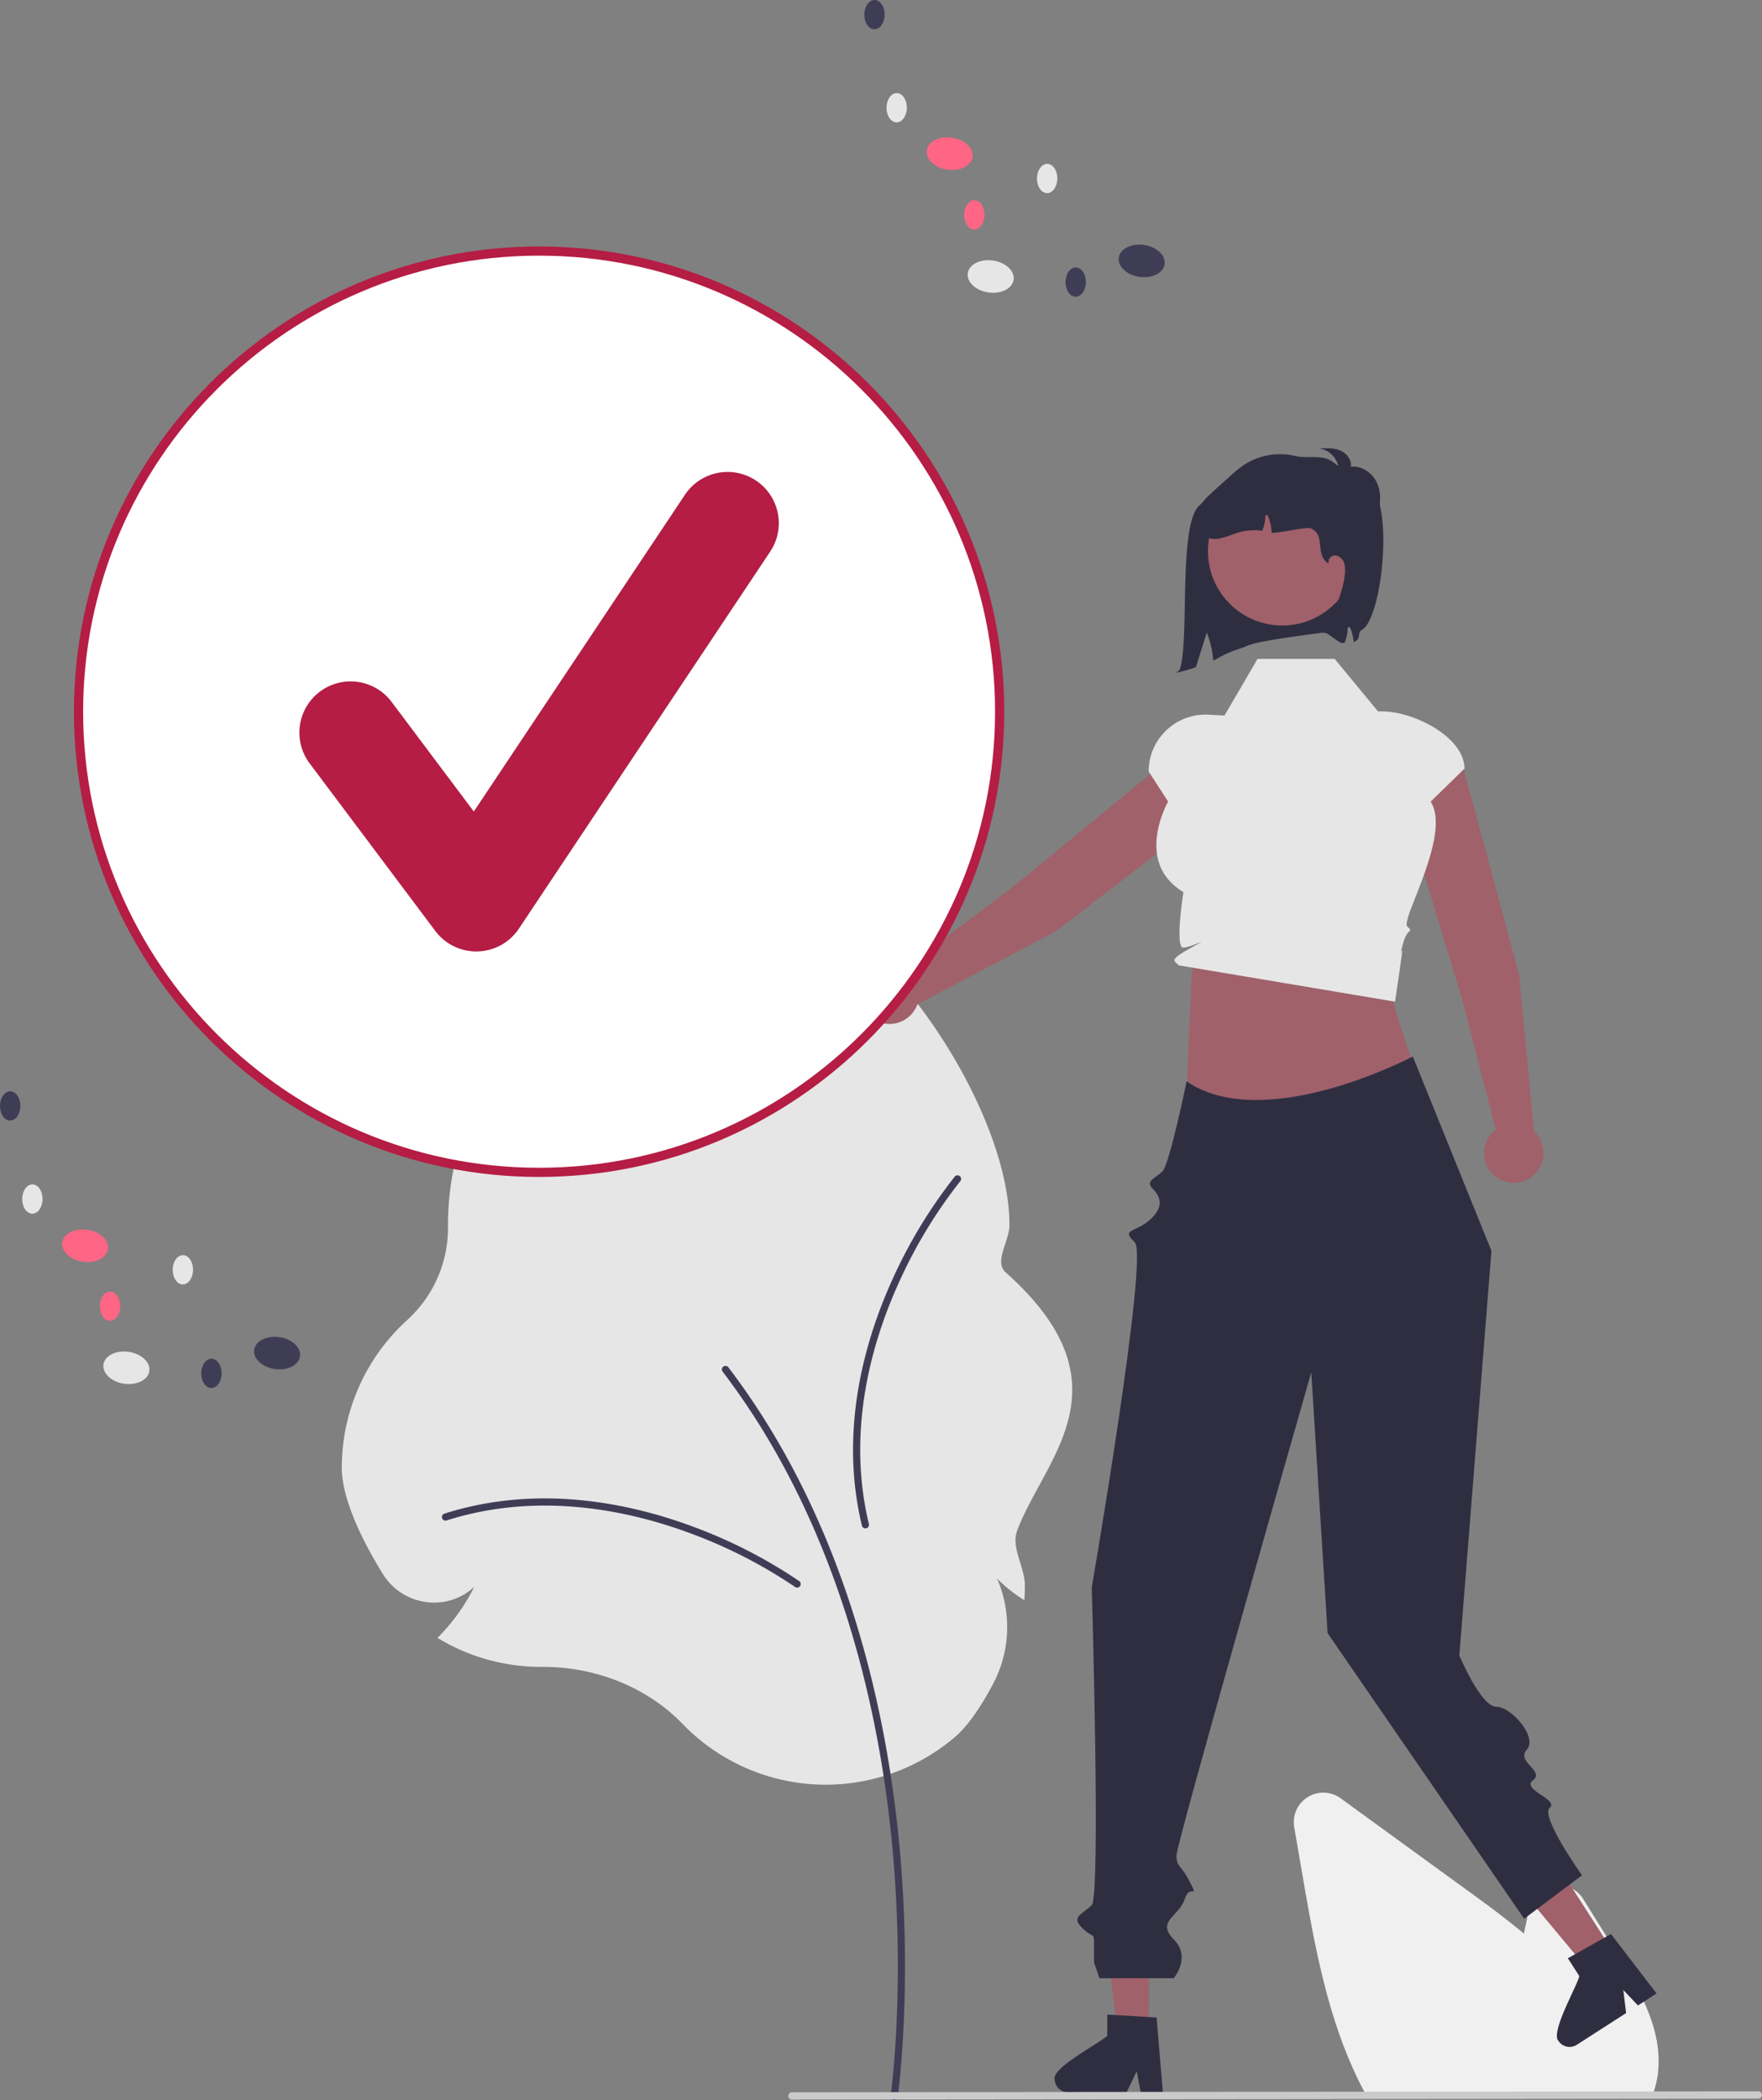 <svg xmlns="http://www.w3.org/2000/svg" data-name="Layer 1" width="574.903" height="685.123" viewBox="0 0 574.903 685.123" xmlns:xlink="http://www.w3.org/1999/xlink"><rect x="0" y="0" width="574.903" height="685.123" fill="#808080" stroke="none"/><path d="M535.214,669.761C523.774,657.964,507.197,651.198,489.732,651.198l-.674.002a64.944,64.944,0,0,1-32.739-8.841l-1.034-.603.833-.858a63.301,63.301,0,0,0,11.163-15.805,19.141,19.141,0,0,1-15.448,4.99,19.6,19.6,0,0,1-14.389-9.216c-6.104-9.904-13.38-23.957-13.38-34.662a65.142,65.142,0,0,1,21.252-48.069,40.565,40.565,0,0,0,13.4-30.246l-.003-.811a92.001,92.001,0,0,1,2.731-22.263l.184-.735.757.026a62.195,62.195,0,0,0,14.543-1.218,49.089,49.089,0,0,1-13.043-3.469l-.814-.329.276-.834c19.04-11.789,62.02-5.684,86.966-62.76,20.228-46.281,91.6,41.084,91.6,91.583,0,5.153-5.1,11.962-1.282,15.368,41.267,36.816,12.793,60.458,3.816,84.246-2.13,5.644,2.488,11.84,2.488,17.947,0,1.036-.026,2.106-.079,3.179l-.079,1.65-1.376-.916a45.575,45.575,0,0,1-7.526-6.173,39.718,39.718,0,0,1-1.26,34.289c-4.325,8.162-8.509,14.006-12.435,17.367a64.93,64.93,0,0,1-88.969-4.275Z" transform="translate(-312.548 -107.438)" fill="#e6e6e6"/><path d="M604.304,792.562a1.169,1.169,0,0,0,1.156-1.004c.05-.349,4.914-35.429.545-82.053-4.034-43.058-16.99-105.076-55.801-156.011a1.169,1.169,0,1,0-1.859,1.417c38.475,50.495,51.327,112.058,55.333,154.812,4.343,46.352-.483,81.159-.532,81.505a1.17,1.17,0,0,0,1.159,1.334Z" transform="translate(-312.548 -107.438)" fill="#3f3d56"/><path d="M572.632,625.34a1.169,1.169,0,0,0,.688-2.114,161.099,161.099,0,0,0-35.565-18.104c-19.622-7.184-49.46-13.696-80.177-3.92a1.169,1.169,0,1,0,.709,2.227c30.088-9.575,59.385-3.171,78.664,3.888a158.452,158.452,0,0,1,34.994,17.8A1.164,1.164,0,0,0,572.632,625.34Z" transform="translate(-312.548 -107.438)" fill="#3f3d56"/><path d="M626.129,492.1a1.169,1.169,0,0,0-2.059-.839,161.099,161.099,0,0,0-20.619,34.169c-8.578,19.053-17.222,48.345-9.684,79.687a1.169,1.169,0,1,0,2.273-.547c-7.384-30.7,1.114-59.459,9.543-78.18a158.452,158.452,0,0,1,20.274-33.622A1.164,1.164,0,0,0,626.129,492.1Z" transform="translate(-312.548 -107.438)" fill="#3f3d56"/><path d="M851.583,791.324H758.534l-.4-.726c-1.19-2.158-2.338-4.444-3.412-6.793-9.585-20.519-13.636-43.988-17.21-64.693L734.821,703.505a9.636,9.636,0,0,1,15.169-9.427q21.211,15.435,42.439,30.839c5.358,3.899,11.478,8.411,17.339,13.288.565-2.746,1.157-5.501,1.748-8.217a9.643,9.643,0,0,1,17.61-3.045l10.887,17.491c7.94,12.773,14.949,25.36,13.521,38.936a2.122,2.122,0,0,1-.037.493,30.693,30.693,0,0,1-1.58,6.536Z" transform="translate(-312.548 -107.438)" fill="#f0f0f0"/><path d="M808.232,425.513l-17.958-66.467a11.113,11.113,0,0,0-13.48-7.834l0,0a11.113,11.113,0,0,0-7.843,14.092l20.77,68.471,10.867,42.138a9.698,9.698,0,1,0,12.434.555Z" transform="translate(-312.548 -107.438)" fill="#a0616a"/><path d="M657.122,411.198l54.563-41.991a11.113,11.113,0,0,0,2.089-15.451l0,0a11.113,11.113,0,0,0-16.02-1.863L642.414,397.249l-34.788,26.143a9.698,9.698,0,1,0,4.238,11.702Z" transform="translate(-312.548 -107.438)" fill="#a0616a"/><path d="M701.593,420.851l-2.405,53.714,75.516-16.413c-6.428-21.584-10.798-25.265-5.968-40.286Z" transform="translate(-312.548 -107.438)" fill="#a0616a"/><path d="M748.026,322.378H722.863l-10.806,18.491-5.149-.284a18.55,18.55,0,0,0-19.573,18.522v0l6.344,9.833s-11.346,19.773,4.998,29.501c0,0-2.915,18.328,0,18.131s9.629-3.927,2.915-.197-6.213,4.231-5.345,5.1l.869.869L767.717,434.198s2.065-13.686,2.288-16.128-1.27,3.527.223-2.441,3.73-3.73,1.492-5.968,14.501-29.966,7.624-40.721l11.027-10.755v0c0-10.317-16.57-18.68-26.887-18.68h-1.322Z" transform="translate(-312.548 -107.438)" fill="#e6e6e6"/><polygon points="374.852 663.178 364.667 663.178 359.822 623.895 374.853 623.896 374.852 663.178" fill="#a0616a"/><path d="M656.661,785.643a4.332,4.332,0,0,0,4.304,4.313H680.137l.594-1.231,2.712-5.596,1.05,5.596.232,1.231h7.231l-.103-1.24-1.928-23.123-2.522-.155-10.899-.646-2.677-.164v6.904C671.795,773.694,655.852,781.864,656.661,785.643Z" transform="translate(-312.548 -107.438)" fill="#2f2e41"/><polygon points="526.21 636.502 517.645 642.012 492.317 611.596 504.959 603.465 526.21 636.502" fill="#a0616a"/><path d="M821.037,773.209a4.332,4.332,0,0,0,5.953,1.298l16.124-10.372-.166-1.357-.747-6.173,3.911,4.138.862.91,6.082-3.912-.758-.987-14.132-18.403-2.205,1.234-9.515,5.354-2.34,1.311,3.735,5.806C827.3,754.971,818.312,770.468,821.037,773.209Z" transform="translate(-312.548 -107.438)" fill="#2f2e41"/><path d="M886.267,792.042l-315.358.307a1.191,1.191,0,0,1,0-2.381l315.358-.307a1.191,1.191,0,0,1,0,2.381Z" transform="translate(-312.548 -107.438)" fill="#cacaca"/><path d="M773.52,452.085s-48.271,25.533-73.803,8.113c0,0-5.585,27.05-7.823,29.288s-5.804,3.213-3.275,5.71,3.937,5.868-.87,10.151-9.6,2.924-4.966,7.333-14.016,112.584-14.016,112.584,2.984,100.598,0,103.64-6.973,3.724-3.113,7.486,3.859.844,3.859,6.034v5.189l1.766,5.158H695.502s5.846-6.791,0-12.688,1.779-7.512,3.562-13.046,4.767.434,1.783-5.534-4.417-4.833-4.447-8.758,43.986-157.607,43.986-157.607l5.331,85.061,64.125,93.156,18.875-14.156s-13.742-19.345-10.529-22.005-9.471-5.995-5.471-8.995-5.629-6.023-2-10-5-14-10-14-12.017-16.708-12.017-16.708l10.475-131.992Z" transform="translate(-312.548 -107.438)" fill="#2f2e41"/><path d="M722.357,268.084c-.341.449-3.063.207-6.336-.271-6.471-.945-7.353.178-12.191,4.578-7.008,6.374-3.023,45.253-6.467,53.677l-1.113.82a40.018,40.018,0,0,0,6.479-1.813c1.189-3.752,2.381-7.515,3.581-11.264a32.988,32.988,0,0,1,2.115,9.097c1.666-.657,3.322-2.263,10.282-4.416,3.505-2.378,28.862-4.768,32.121-5.814C759.104,284.528,745.772,273.145,722.357,268.084Z" transform="translate(-312.548 -107.438)" fill="#2f2e41"/><circle cx="418.37" cy="179.82" r="24.231" fill="#a0616a"/><path d="M746.174,265.948a10.824,10.824,0,0,1-3.873-1.358,3.682,3.682,0,0,1-1.763-3.485c.299-1.722,2.245-2.75,3.989-2.645a10.85,10.85,0,0,1,4.808,1.946,7.453,7.453,0,0,0-6.349-6.679c2.294-.124,4.679-.233,6.8.65s3.889,3.067,3.506,5.332c3.566-.459,7.083,2.025,8.556,5.306s1.18,7.133.004,10.531a3.719,3.719,0,0,1-1.864,2.464c-1.2.456-2.492-.308-3.532-1.061a84.448,84.448,0,0,1-14.729-13.603" transform="translate(-312.548 -107.438)" fill="#2f2e41"/><path d="M756.739,313.02c-1.027.484-.492,2.283-1.291,3.089a3.281,3.281,0,0,1-1.224.761,14.726,14.726,0,0,0-1.037-4.372c-.104-.254-.276-.537-.545-.515-.313.037-.395.448-.403.753a12.641,12.641,0,0,1-.992,4.409c-.007.015-.015.037-.022.052-.231-.007-.47-.015-.694-.022-1.731-.067-5.565-4.513-6.416-3.006,2.999-5.319,6.655-13.317,7.214-19.397a8.603,8.603,0,0,0-.276-3.805,3.362,3.362,0,0,0-2.798-2.313,2.141,2.141,0,0,0-2.216,2.447l-.433-.06c-4.014-3.268-.552-8.945-5.222-11.19-1.582-.761-11.265,1.783-12.973,1.335a14.705,14.705,0,0,0-1.082-5.245c-.104-.254-.276-.537-.545-.515-.313.037-.395.448-.403.753a12.641,12.641,0,0,1-.992,4.409,18.479,18.479,0,0,0-7.095.373c-2.044.537-3.984,1.462-6.035,1.955a7.803,7.803,0,0,1-6.132-.671c-2.604-1.746-3.059-5.61-1.761-8.46a16.662,16.662,0,0,1,3.745-4.834c1.171-1.134,2.387-2.223,3.603-3.312q1.634-1.466,3.268-2.932a39.838,39.838,0,0,1,4.372-3.566A21.57,21.57,0,0,1,735.194,256.202c3.432.821,8.02-.336,11.161,1.268,1.641.843,5.274,4.073,6.714,5.222,3.685,2.932,1.191.543,5.222,2.238C767.903,268.973,763.652,309.765,756.739,313.02Z" transform="translate(-312.548 -107.438)" fill="#2f2e41"/><circle cx="175.897" cy="232.17" r="150.273" fill="#fff"/><path d="M488.445,491.381c-83.688,0-151.772-68.085-151.772-151.772s68.085-151.772,151.772-151.772,151.772,68.085,151.772,151.772S572.132,491.381,488.445,491.381Zm0-300.545c-82.033,0-148.772,66.739-148.772,148.772S406.412,488.381,488.445,488.381,637.217,421.641,637.217,339.608,570.478,190.836,488.445,190.836Z" transform="translate(-312.548 -107.438)" fill="#b51d44"/><path d="M467.945,417.818a16.711,16.711,0,0,1-13.371-6.688L413.577,356.467A16.715,16.715,0,1,1,440.322,336.41l26.821,35.759,68.887-103.33a16.716,16.716,0,0,1,27.817,18.545L481.855,410.374a16.723,16.723,0,0,1-13.445,7.439C468.255,417.816,468.1,417.818,467.945,417.818Z" transform="translate(-312.548 -107.438)" fill="#b51d44"/><ellipse cx="635.792" cy="197.637" rx="5.257" ry="7.557" transform="translate(36.124 690.91) rotate(-81.722)" fill="#e6e6e6"/><ellipse cx="684.963" cy="192.839" rx="5.257" ry="7.557" transform="matrix(0.144, -0.99, 0.99, 0.144, 82.964, 735.462)" fill="#3f3d56"/><ellipse cx="622.327" cy="157.829" rx="5.257" ry="7.557" transform="matrix(0.144, -0.99, 0.99, 0.144, 63.991, 643.509)" fill="#ff6584"/><ellipse cx="605.116" cy="142.586" rx="4.776" ry="3.322" transform="translate(145.411 639.168) rotate(-89.567)" fill="#e6e6e6"/><ellipse cx="597.871" cy="112.214" rx="4.776" ry="3.322" transform="translate(168.591 601.781) rotate(-89.567)" fill="#3f3d56"/><ellipse cx="654.216" cy="165.666" rx="4.776" ry="3.322" transform="translate(171.06 711.172) rotate(-89.567)" fill="#e6e6e6"/><ellipse cx="630.454" cy="177.53" rx="4.776" ry="3.322" transform="translate(135.614 699.185) rotate(-89.567)" fill="#ff6584"/><ellipse cx="663.531" cy="199.458" rx="4.776" ry="3.322" transform="translate(146.514 754.024) rotate(-89.567)" fill="#3f3d56"/><ellipse cx="353.792" cy="553.637" rx="5.257" ry="7.557" transform="translate(-557.564 716.591) rotate(-81.722)" fill="#e6e6e6"/><ellipse cx="402.963" cy="548.839" rx="5.257" ry="7.557" transform="translate(-510.724 761.143) rotate(-81.722)" fill="#3f3d56"/><ellipse cx="340.327" cy="513.829" rx="5.257" ry="7.557" transform="translate(-529.697 669.19) rotate(-81.722)" fill="#ff6584"/><ellipse cx="323.116" cy="498.586" rx="4.776" ry="3.322" transform="translate(-490.446 710.484) rotate(-89.567)" fill="#e6e6e6"/><ellipse cx="315.871" cy="468.214" rx="4.776" ry="3.322" transform="translate(-467.267 673.097) rotate(-89.567)" fill="#3f3d56"/><ellipse cx="372.216" cy="521.666" rx="4.776" ry="3.322" transform="translate(-464.798 782.488) rotate(-89.567)" fill="#e6e6e6"/><ellipse cx="348.454" cy="533.53" rx="4.776" ry="3.322" transform="translate(-500.244 770.501) rotate(-89.567)" fill="#ff6584"/><ellipse cx="381.531" cy="555.458" rx="4.776" ry="3.322" transform="translate(-489.344 825.34) rotate(-89.567)" fill="#3f3d56"/></svg>